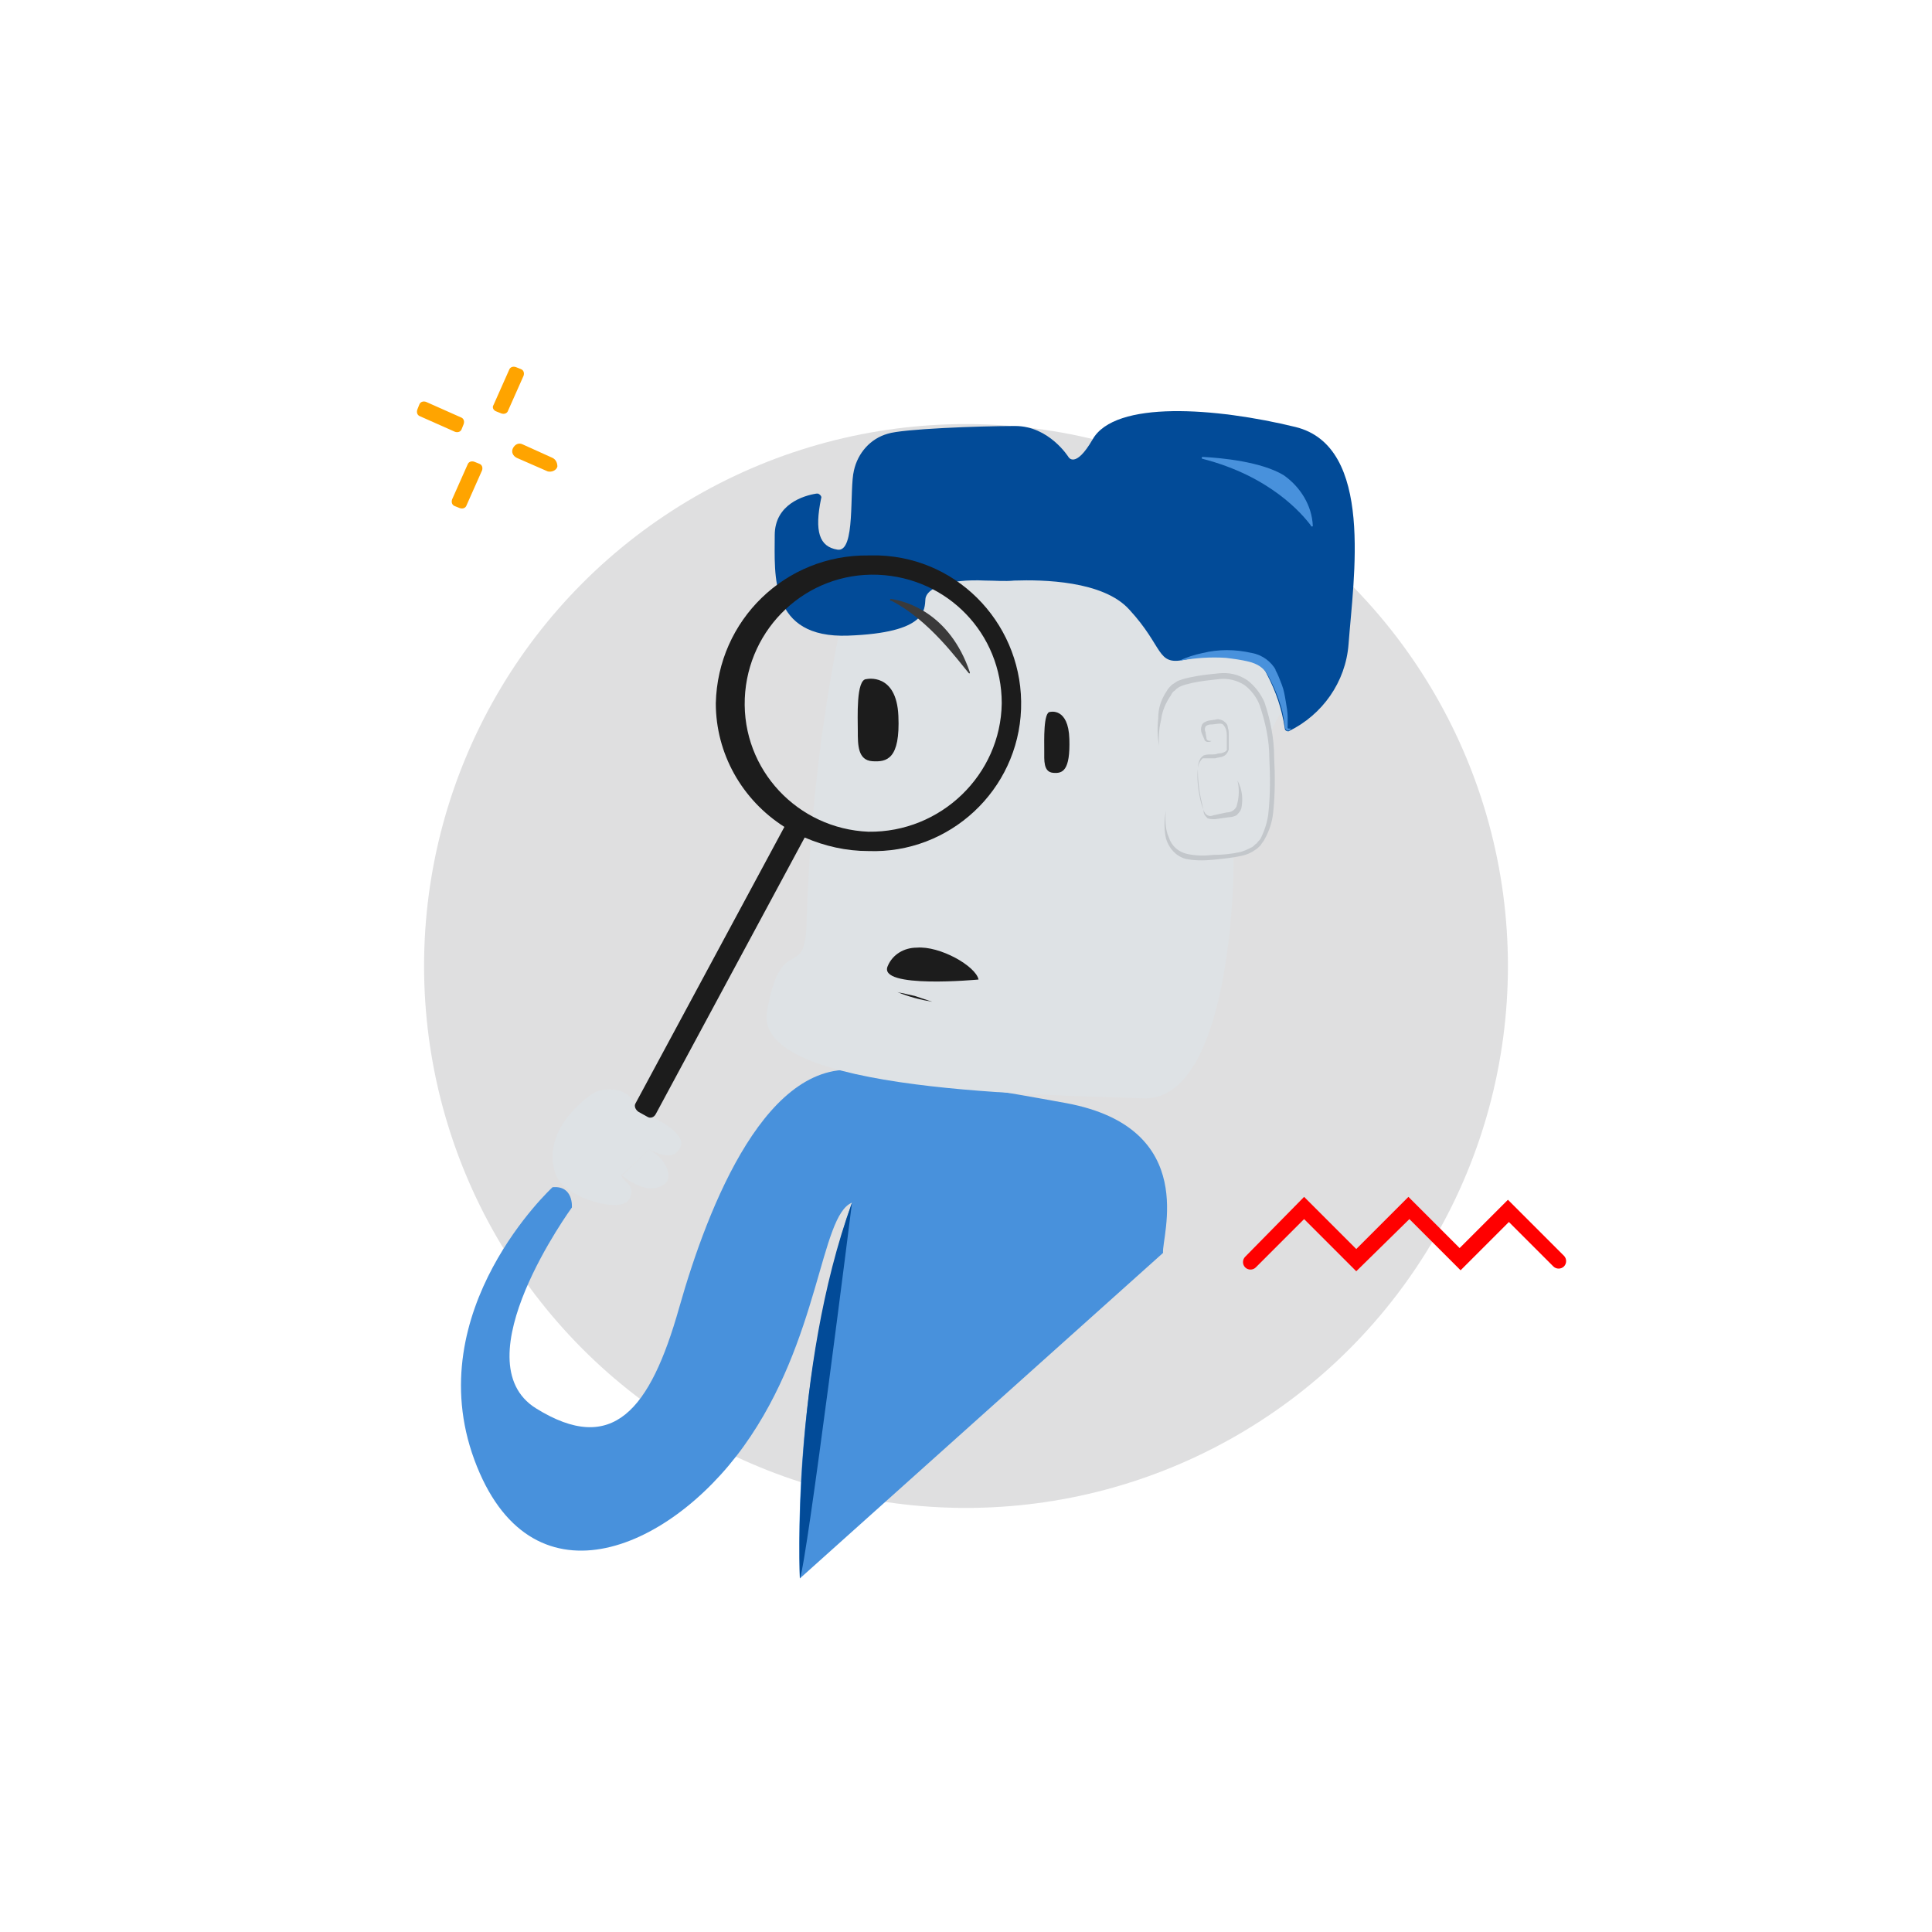 <svg xmlns="http://www.w3.org/2000/svg" id="Calque_1" x="0" y="0" version="1.1" viewBox="0 0 200 200" xml:space="preserve">
<circle fill="#2b2e33" opacity=".15" cx="100" cy="100" r="56.1" />
<path fill="#ffa400" d="M51.1 41.9l1.6-3.6c.1-.3.4-.4.7-.3l.5.2c.3.1.4.4.3.7l-1.6 3.6c-.1.3-.4.4-.7.3l-.5-.2c-.3-.1-.5-.4-.3-.7zM57.2 47.4L54.1 46c-.4-.2-.8 0-1 .4-.2.4 0 .8.4 1l3.2 1.4c.4.1.9-.1 1-.5 0-.3-.1-.7-.5-.9zM46.8 51.7l1.6-3.6c.1-.3.4-.4.7-.3l.5.2c.3.1.4.4.3.7l-1.6 3.6c-.1.3-.4.4-.7.3l-.5-.2c-.3-.1-.4-.4-.3-.7zM43.2 42.4l.2-.5c.1-.3.4-.4.7-.3l3.6 1.6c.3.1.4.4.3.7l-.2.5c-.1.3-.4.4-.7.3l-3.6-1.6c-.3-.1-.4-.4-.3-.7z" />
<path fill="#4891dc" d="M82.8 163.4c-.7-22.7 5.4-38.9 5.4-38.9-3.3 1.3-3.3 14.2-11.2 25.2s-22.2 16.9-27.9 1.4 8.1-28.2 8.1-28.2c2.2-.2 2 2.1 2 2.1s-11.6 15.9-3.7 20.8 11.8.2 14.8-10.4 9.2-26.4 19.1-24.5c0 0 6.8.7 21 3.3 13.9 2.6 9.8 13.9 10 15.5" />
<path fill="#1c1c1c" d="M94.2 98.8c.5-1.2 1.7-1.9 3-1.9 2.4-.2 6.1 1.9 6.4 3.3 0 0-10.5 1-9.4-1.4z" />
<path fill="#dee2e5" d="M127.7 89.5v-.8s3.3-14.7 5.9-16l-3-8-7.1.7-5.3-5.3-8-2.6h-6.1l-9 1-5.2 3.5-2.1 3.8h-1c-1.9 9.7-3 19.6-3.3 29.5-.1 6.6-2.6.9-4.1 9.4s29.3 8.6 38.8 9c8.6.5 9.5-20.1 9.5-24.2" />
<path fill="#1c1c1c" d="M108.7 73.7s1.9-.5 2 2.8-.7 3.6-1.7 3.5-.9-1.3-.9-2.3-.1-4 .6-4zm-19-3.4s3.1-.7 3.3 3.8-1.2 4.8-2.7 4.7-1.5-1.7-1.5-3.1-.2-5.4.9-5.4zm3.2 32.4c.3.1.6.1.9.2l.9.2.9.3.9.3c-1.2-.2-2.4-.5-3.6-1z" />
<path fill="#dee2e5" d="M64.4 121.7c2.2 1.7 3.6 1.5 4.5.8.7-.7.2-2.4-1.7-3.5" />
<path fill="#dee2e5" d="M67.2 119c1.5.7 2.6 1 3.2-.2.5-.8-.5-1.9-2.2-2.8-.1-.1-.3-.1-.4-.2-1.1-.2-1.9-.9-2.3-1.8-.7-1.5-3.2-1.5-4.3-.7-3.5 2.6-4.6 5.6-3.7 8.2s6.8 4.1 7.6 2.7-.4-1.7-.8-2.5" />
<path fill="#024b98" d="M133 75.4c0 .2.2.3.3.3h.1c3.5-1.7 5.9-5.1 6.2-9 .5-6.8 2.7-20.5-5.5-22.5s-18.7-2.8-21 1.3c-1.8 3.1-2.5 1.8-2.5 1.8s-2-3.2-5.5-3.2c-3.8 0-11.7.3-13.2.8-1.8.5-3.1 2-3.5 3.8-.5 2 .2 8.5-1.7 8.2S84.3 55 85 51.6c.1-.2-.1-.4-.3-.5h-.2c-1.3.2-4.3 1.1-4.3 4.3 0 4.1-.6 10.7 7.6 10.4s7.9-2.7 8-3.8 2.3-2.1 6.2-1.9c1 0 2 .1 3 0 2.9-.1 9.2 0 11.9 3 3.6 3.9 2.8 5.8 5.7 5.2s7.6-.6 8.5 1.4c1 1.9 1.6 3.7 1.9 5.7z"/>
<path fill="#1c1c1c" d="M89.9 57.5c-8.6-.1-15.6 6.7-15.8 15.3 0 5.2 2.7 10 7.1 12.8l-15.4 28.6c-.2.3 0 .7.3.9l.9.5c.3.2.7.1.9-.3l15.4-28.6c2.1.9 4.3 1.4 6.6 1.4 8.4.3 15.5-6.3 15.8-14.7S99.5 57.8 91 57.5h-1.1zm0 28.6c-7.3-.3-13.1-6.4-12.8-13.8.3-7.3 6.4-13.1 13.8-12.8 7.2.3 12.8 6.1 12.8 13.3-.1 7.4-6.3 13.4-13.8 13.3z" />
<path fill="#3a3a3a" d="M92.2 62c1.5.2 6.1 1.4 8.2 7.6v.1h-.1c-1.1-1.3-4.1-5.5-8-7.5-.2 0-.2-.1-.1-.2-.1 0-.1 0 0 0z"/>
<path fill="#4891dc" d="M124.5 47.5c-.1 0-.1-.1-.1-.1 0-.1.1-.1.1-.1 2 .1 6.1.5 8.4 1.9 1.7 1.2 2.9 3.1 3 5.2 0 .1 0 .1-.1.1 0 0-.1 0-.1-.1-.9-1.2-4.2-5.1-11.2-6.9z" />
<path fill="#1c1c1c" d="M91.9 100c.5-1.2 1.7-1.9 3-1.9 2.4-.2 6.1 1.9 6.4 3.3 0 0-10.5 1-9.4-1.4z" />
<path fill="#024b98" d="M88.2 124.5s-4.7 37.5-5.4 38.9c0 0-.9-21.6 5.4-38.9z" />
<path fill="#4891dc" d="M122.1 68.4c.8-.4 1.5-.6 2.4-.8.8-.2 1.7-.3 2.5-.3.9 0 1.7.1 2.6.3 1.1.2 2 .9 2.5 1.8l-.1-.1c.3.5.5 1.1.7 1.6.2.5.3 1.1.4 1.7.1.6.2 1.1.2 1.7v.8c0 .2-.1.4.3.3v.1c-.1.1-.3.2-.4.1-.1-.1-.2-.2-.2-.4 0-.3-.1-.5-.1-.8-.1-.5-.2-1.1-.4-1.6-.3-1-.8-2.1-1.3-3-.4-.7-1.1-1.1-1.9-1.3-.8-.2-1.6-.3-2.4-.4-1.6-.1-3.2 0-4.8.3z" />
<path fill="#dee2e5" d="M120 77.2s-.9-6.1 2.9-6.7 8.3-2.4 8.8 8-1.9 10-7 10.3-4-4.9-4-4.9" />
<path fill="#c3c7cb" d="M120 77.2c-.2-.9-.2-1.9-.1-2.9 0-1 .3-1.9.9-2.8.1-.2.3-.4.5-.6l.3-.2.3-.2c.5-.2.9-.3 1.4-.4.9-.2 1.9-.3 2.9-.4 1-.1 2 .1 2.9.7.8.6 1.4 1.4 1.8 2.3.6 1.8 1 3.7 1 5.7.1 1.9.1 3.8-.1 5.7-.1 1-.4 1.9-.9 2.8-.1.2-.3.4-.4.6-.2.2-.4.4-.6.5-.4.3-.9.5-1.4.6-.9.2-1.9.3-2.9.4-1 .1-2 .1-2.9-.1-1-.3-1.7-1.1-2-2.1-.2-.9-.2-1.9 0-2.9-.1.9-.1 1.9.3 2.8.3.9 1 1.5 1.9 1.7.9.2 1.8.2 2.7.1.9 0 1.9-.1 2.8-.3.4-.1.8-.3 1.2-.5.2-.1.3-.3.5-.4.1-.2.3-.3.4-.5.4-.8.7-1.7.8-2.6.2-1.9.2-3.8.1-5.7 0-1.9-.4-3.7-1-5.5-.3-.8-.9-1.6-1.6-2.1-.8-.5-1.7-.7-2.6-.6-.9.1-1.9.2-2.8.4-.4.1-.9.2-1.3.4l-.3.2-.2.2c-.2.1-.3.3-.4.5-.5.7-.9 1.6-1 2.5-.2.8-.3 1.8-.2 2.7z" />
<path fill="#c3c7cb" d="M128.1 80.8c.5.9.6 1.9.4 2.9-.1.3-.3.5-.5.7-.2.1-.5.2-.8.2l-1.4.2c-.3 0-.6 0-.8-.1-.2-.2-.4-.4-.4-.7-.1-.5-.2-1-.3-1.4-.2-1-.3-1.9-.3-2.9 0-.3 0-.5.1-.8.1-.3.2-.5.5-.7.3-.1.5-.1.8-.1.2 0 .5 0 .7-.1.4 0 1-.2.9-.5v-1.4c0-.4-.1-.8-.4-1.1-.2-.2-.8 0-1.3 0-.2 0-.4.1-.5.2-.1.2-.1.4 0 .6 0 .2.1.5.1.7.1.2.3.2.5.2-.1.1-.2.1-.4.1-.1 0-.3-.1-.3-.2-.1-.2-.2-.5-.3-.7-.1-.3-.1-.5 0-.8.1-.3.4-.4.7-.5l.7-.1c.3-.1.6 0 .8.1.3.2.5.4.5.7.1.3.1.5.1.8v1.5c-.1.3-.3.6-.6.7-.2.1-.5.1-.8.2H124.5c-.3.3-.5.7-.5 1.1-.1 1 0 1.9.2 2.9.1.5.2.9.4 1.4.1.2.2.4.4.5.2.1.4.1.6 0 .5-.1.9-.2 1.4-.3.4 0 .8-.2 1-.6.3-1 .3-1.9.1-2.7z" />
<path fill="#ff0000" d="M140.4 131.6l-5.4-5.4-5 5c-.3.3-.8.3-1.1 0-.3-.3-.3-.8 0-1.1l6.1-6.2 5.4 5.4 5.4-5.4 5.3 5.3 5-5 5.8 5.8c.3.3.3.8 0 1.1-.3.3-.8.3-1.1 0l-4.6-4.6-5 5-5.3-5.3-5.5 5.4z"/>
</svg>
